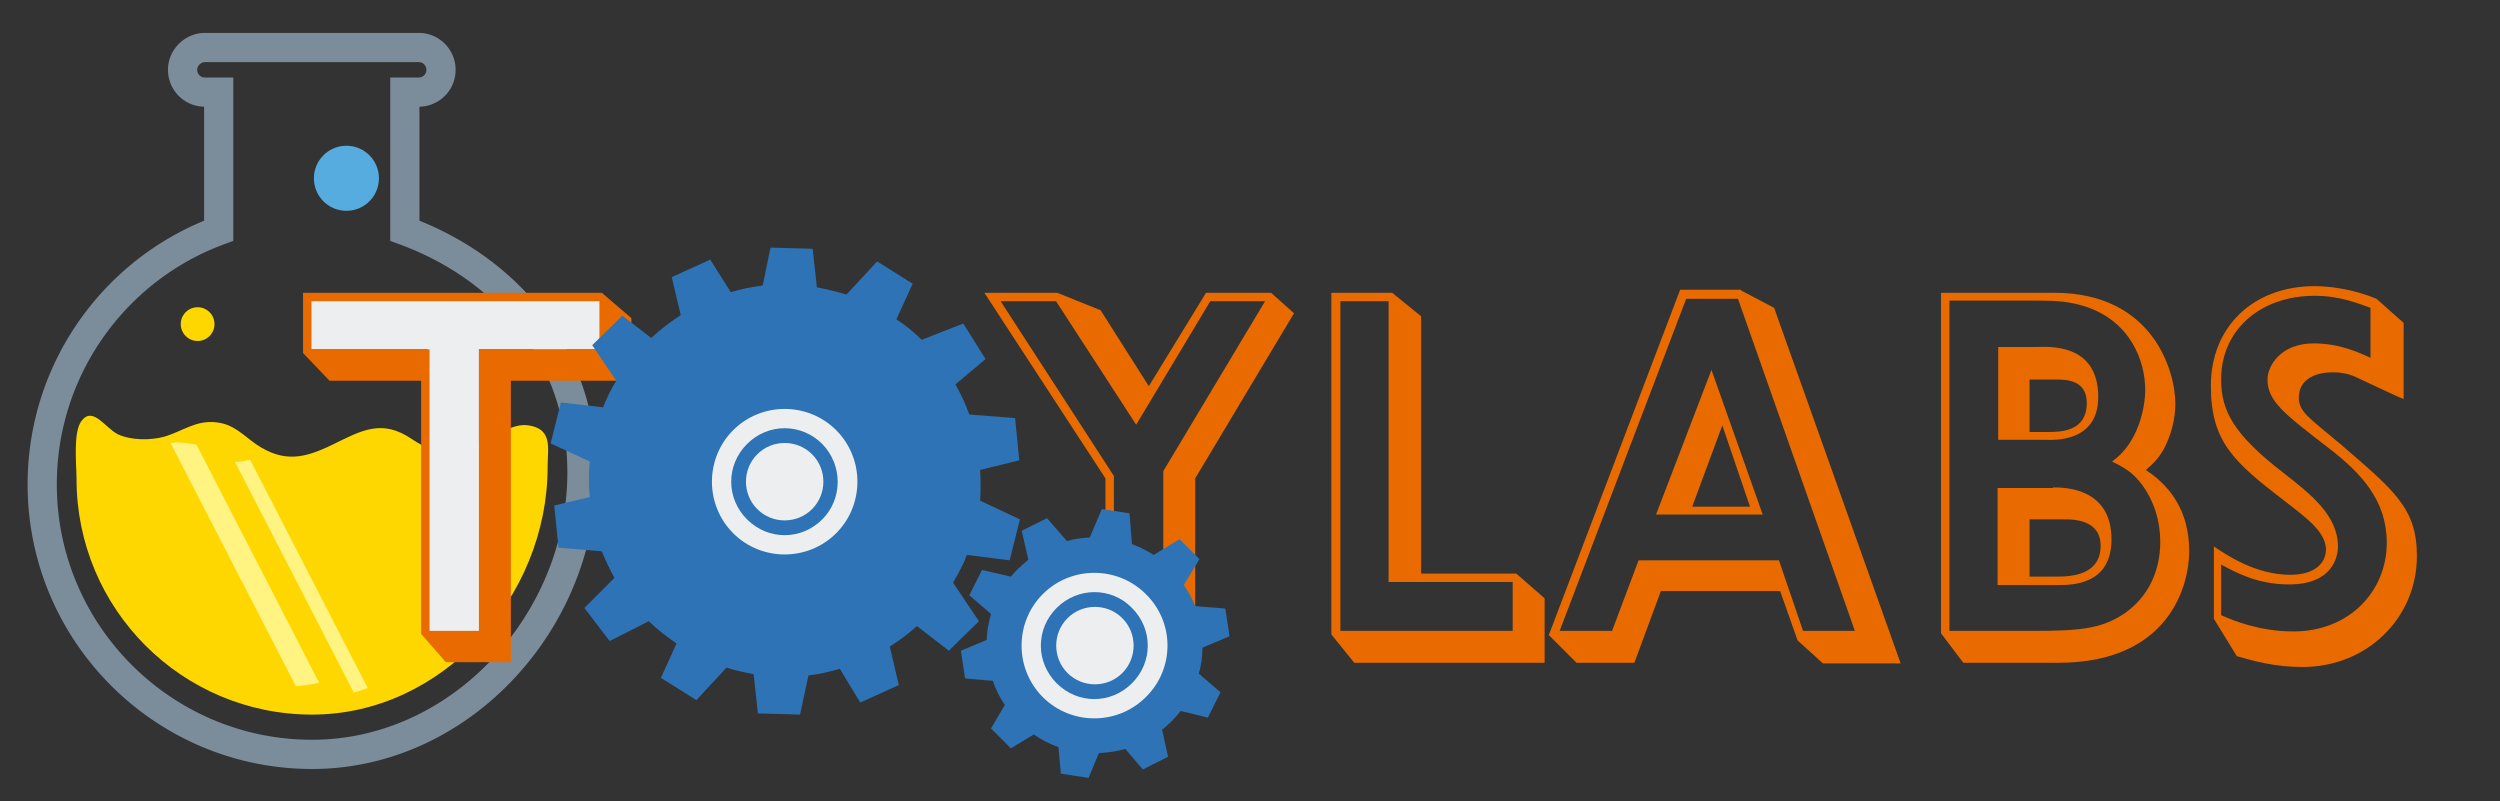<?xml version="1.0" encoding="UTF-8" standalone="no"?>
<!DOCTYPE svg PUBLIC "-//W3C//DTD SVG 1.1//EN" "http://www.w3.org/Graphics/SVG/1.1/DTD/svg11.dtd">
<svg width="100%" height="100%" viewBox="0 0 415 133" version="1.1" xmlns="http://www.w3.org/2000/svg" xmlns:xlink="http://www.w3.org/1999/xlink" xml:space="preserve" style="fill-rule:evenodd;clip-rule:evenodd;stroke-linejoin:round;stroke-miterlimit:1.414;">
    <rect x="0" y="0" width="415" height="133" fill="#333333" stroke="none"/>
    <g id="Artboard1" transform="matrix(1,0,0,0.96,-0.495,-19.92)">
        <rect x="0.495" y="20.756" width="414.281" height="138.22" style="fill:none;"/>
        <g transform="matrix(1,0,0,1.042,0,-6.67)">
            <circle cx="33.3" cy="80.1" r="2.8" style="fill:rgb(254,215,0);"/>
        </g>
        <g transform="matrix(1,0,0,1.042,0,-6.67)">
            <circle cx="58" cy="55.9" r="5.4" style="fill:rgb(86,172,222);"/>
        </g>
        <g id="SVGID_1_" transform="matrix(1,0,0,1.042,0,-6.67)">
            <path d="M91.4,103.8C91.4,125.4 73.9,144.9 52.3,144.9C30.7,144.9 13.2,127.4 13.2,105.8C13.2,103.5 12.6,98.1 14,96.2C15.9,93.6 18,97.4 20.1,98.4C22.3,99.4 25.4,99.4 27.7,98.8C30.8,97.9 33,96 36.4,96.4C39.3,96.7 40.8,98.5 43.1,100.1C47.6,103.1 51,102.4 55.7,100.1C60.6,97.7 63.9,95.8 68.9,99.2C73,102 76.4,101.7 80.8,99.6C82.9,98.6 85.7,96.5 88.2,96.9C92.3,97.5 91.4,100.7 91.4,103.8Z" style="fill:rgb(254,215,0);fill-rule:nonzero;"/>
        </g>
        <g transform="matrix(0.889,-0.478,0.458,0.926,-49.187,25.901)">
            <clipPath id="_clip1">
                <path d="M91.4,103.8C91.4,125.4 73.9,144.9 52.3,144.9C30.7,144.9 13.2,127.4 13.2,105.8C13.2,103.5 12.6,98.1 14,96.2C15.9,93.6 18,97.4 20.1,98.4C22.3,99.4 25.4,99.4 27.7,98.8C30.8,97.9 33,96 36.4,96.4C39.3,96.7 40.8,98.5 43.1,100.1C47.6,103.1 51,102.4 55.7,100.1C60.6,97.7 63.9,95.8 68.9,99.2C73,102 76.4,101.7 80.8,99.6C82.9,98.6 85.7,96.5 88.2,96.9C92.3,97.5 91.4,100.7 91.4,103.8Z"/>
            </clipPath>
            <g clip-path="url(#_clip1)">
                <path d="M37.9,70.5L41.6,70.5L41.6,163.3L37.9,163.3L37.9,70.5Z" style="fill:rgb(255,244,130);fill-rule:nonzero;"/>
            </g>
        </g>
        <g transform="matrix(0.889,-0.478,0.458,0.926,-46.73,28.446)">
            <clipPath id="_clip2">
                <path d="M91.4,103.8C91.4,125.4 73.9,144.9 52.3,144.9C30.7,144.9 13.2,127.4 13.2,105.8C13.2,103.5 12.6,98.1 14,96.2C15.9,93.6 18,97.4 20.1,98.4C22.3,99.4 25.4,99.4 27.7,98.8C30.8,97.9 33,96 36.4,96.4C39.3,96.7 40.8,98.5 43.1,100.1C47.6,103.1 51,102.4 55.7,100.1C60.6,97.7 63.9,95.8 68.9,99.2C73,102 76.4,101.7 80.8,99.6C82.9,98.6 85.7,96.5 88.2,96.9C92.3,97.5 91.4,100.7 91.4,103.8Z"/>
            </clipPath>
            <g clip-path="url(#_clip2)">
                <path d="M44.9,66.7L47.3,66.7L47.3,159.5L44.9,159.5L44.9,66.7Z" style="fill:rgb(255,244,130);fill-rule:nonzero;"/>
            </g>
        </g>
        <g transform="matrix(1,0,0,1.042,0,-6.67)">
            <path d="M70.159,31.778L70.318,31.784L70.476,31.794L70.633,31.808L70.789,31.826L70.944,31.848L71.098,31.873L71.251,31.903L71.402,31.936L71.552,31.973L71.7,32.013L71.847,32.057L71.993,32.105L72.136,32.156L72.278,32.21L72.418,32.268L72.556,32.33L72.692,32.394L72.826,32.462L72.959,32.532L73.089,32.606L73.216,32.683L73.342,32.762L73.466,32.845L73.587,32.93L73.706,33.018L73.822,33.109L73.936,33.203L74.048,33.299L74.157,33.397L74.263,33.498L74.368,33.602L74.469,33.708L74.568,33.816L74.664,33.927L74.758,34.039L74.848,34.154L74.936,34.271L75.022,34.391L75.104,34.512L75.183,34.635L75.26,34.76L75.334,34.887L75.404,35.016L75.472,35.147L75.537,35.279L75.598,35.413L75.656,35.549L75.711,35.687L75.763,35.826L75.812,35.966L75.857,36.108L75.899,36.251L75.937,36.396L75.972,36.542L76.004,36.689L76.032,36.837L76.056,36.986L76.077,37.136L76.094,37.288L76.107,37.44L76.116,37.592L76.122,37.746L76.124,37.9L76.122,38.059L76.116,38.218L76.106,38.376L76.092,38.533L76.074,38.689L76.052,38.844L76.027,38.998L75.997,39.151L75.964,39.302L75.927,39.452L75.887,39.6L75.843,39.747L75.795,39.893L75.744,40.036L75.69,40.178L75.632,40.318L75.57,40.456L75.506,40.592L75.438,40.726L75.368,40.859L75.294,40.989L75.217,41.116L75.138,41.242L75.055,41.366L74.97,41.487L74.882,41.606L74.791,41.722L74.697,41.836L74.601,41.948L74.503,42.057L74.402,42.163L74.298,42.268L74.192,42.369L74.084,42.468L73.973,42.564L73.861,42.658L73.746,42.748L73.629,42.836L73.509,42.922L73.388,43.004L73.265,43.083L73.14,43.16L73.013,43.234L72.884,43.304L72.753,43.372L72.621,43.437L72.487,43.498L72.351,43.556L72.213,43.611L72.074,43.663L71.934,43.712L71.792,43.757L71.649,43.799L71.504,43.837L71.358,43.872L71.211,43.904L71.063,43.932L70.914,43.956L70.763,43.977L70.612,43.994L70.46,44.007L70.308,44.016L70.154,44.022L70.124,44.023L70.124,62.938L70.2,62.968L70.405,63.052L70.61,63.137L70.815,63.222L71.019,63.308L71.223,63.395L71.427,63.483L71.629,63.572L71.832,63.661L72.033,63.751L72.235,63.842L72.436,63.934L72.636,64.026L72.836,64.119L73.035,64.213L73.234,64.308L73.432,64.403L73.63,64.5L73.828,64.597L74.024,64.694L74.221,64.793L74.417,64.892L74.612,64.992L74.807,65.093L75.001,65.195L75.194,65.297L75.388,65.4L75.58,65.504L75.772,65.609L75.964,65.714L76.155,65.82L76.345,65.927L76.535,66.034L76.724,66.143L76.913,66.252L77.101,66.362L77.289,66.472L77.476,66.584L77.662,66.696L77.848,66.808L78.034,66.922L78.218,67.036L78.403,67.151L78.586,67.267L78.769,67.384L78.952,67.501L79.134,67.619L79.315,67.737L79.495,67.857L79.675,67.977L79.855,68.098L80.034,68.219L80.212,68.342L80.39,68.465L80.567,68.589L80.743,68.713L80.919,68.838L81.094,68.964L81.268,69.091L81.442,69.218L81.616,69.347L81.788,69.475L81.96,69.605L82.131,69.735L82.302,69.866L82.472,69.998L82.642,70.13L82.81,70.263L82.978,70.397L83.146,70.532L83.313,70.667L83.479,70.803L83.644,70.94L83.809,71.077L83.973,71.215L84.136,71.354L84.299,71.493L84.461,71.633L84.622,71.774L84.783,71.916L84.943,72.058L85.102,72.201L85.261,72.344L85.419,72.489L85.576,72.634L85.732,72.779L85.888,72.926L86.043,73.073L86.197,73.221L86.351,73.369L86.504,73.518L86.656,73.668L86.807,73.819L86.958,73.97L87.108,74.122L87.257,74.274L87.406,74.427L87.554,74.581L87.7,74.736L87.847,74.891L87.992,75.047L88.137,75.203L88.281,75.361L88.424,75.519L88.567,75.677L88.708,75.836L88.849,75.996L88.989,76.157L89.129,76.318L89.267,76.48L89.405,76.642L89.542,76.806L89.678,76.97L89.813,77.134L89.948,77.299L90.082,77.465L90.215,77.631L90.347,77.799L90.479,77.966L90.609,78.135L90.739,78.304L90.868,78.473L90.996,78.644L91.123,78.815L91.25,78.986L91.375,79.159L91.5,79.332L91.624,79.505L91.747,79.679L91.87,79.854L91.991,80.029L92.112,80.206L92.231,80.382L92.35,80.559L92.468,80.737L92.585,80.916L92.702,81.095L92.817,81.275L92.932,81.455L93.045,81.636L93.158,81.818L93.27,82L93.381,82.183L93.491,82.367L93.6,82.551L93.709,82.736L93.816,82.921L93.923,83.107L94.029,83.293L94.133,83.48L94.237,83.668L94.34,83.857L94.442,84.045L94.543,84.235L94.643,84.425L94.743,84.616L94.841,84.807L94.938,84.999L95.035,85.191L95.13,85.385L95.225,85.578L95.319,85.772L95.411,85.967L95.503,86.163L95.594,86.359L95.684,86.555L95.773,86.752L95.861,86.95L95.948,87.148L96.034,87.347L96.119,87.547L96.203,87.747L96.286,87.947L96.368,88.148L96.449,88.35L96.529,88.552L96.608,88.755L96.686,88.958L96.764,89.162L96.84,89.367L96.915,89.572L96.989,89.777L97.062,89.983L97.134,90.19L97.206,90.397L97.276,90.605L97.345,90.813L97.413,91.022L97.48,91.231L97.546,91.441L97.611,91.651L97.675,91.862L97.738,92.074L97.8,92.286L97.861,92.498L97.92,92.711L97.979,92.925L98.037,93.139L98.093,93.353L98.149,93.568L98.204,93.784L98.257,94L98.309,94.217L98.361,94.434L98.411,94.652L98.46,94.87L98.508,95.088L98.556,95.308L98.601,95.527L98.646,95.747L98.69,95.968L98.733,96.189L98.775,96.411L98.815,96.633L98.855,96.855L98.893,97.079L98.93,97.302L98.966,97.526L99.001,97.751L99.035,97.976L99.068,98.201L99.1,98.427L99.13,98.654L99.16,98.88L99.188,99.108L99.215,99.336L99.241,99.564L99.266,99.793L99.29,100.022L99.313,100.252L99.334,100.482L99.354,100.712L99.374,100.943L99.392,101.175L99.409,101.407L99.425,101.639L99.439,101.872L99.453,102.105L99.465,102.339L99.476,102.573L99.486,102.808L99.495,103.043L99.503,103.278L99.509,103.514L99.514,103.75L99.519,103.987L99.522,104.224L99.523,104.462L99.524,104.701L99.523,105.005L99.52,105.309L99.515,105.613L99.508,105.917L99.5,106.221L99.489,106.524L99.477,106.827L99.462,107.13L99.446,107.432L99.428,107.734L99.408,108.036L99.386,108.337L99.362,108.639L99.337,108.939L99.309,109.239L99.28,109.539L99.249,109.839L99.216,110.138L99.181,110.437L99.144,110.735L99.106,111.033L99.065,111.331L99.023,111.628L98.98,111.924L98.934,112.221L98.886,112.516L98.837,112.812L98.786,113.107L98.733,113.401L98.679,113.695L98.622,113.988L98.564,114.281L98.504,114.574L98.443,114.865L98.38,115.157L98.315,115.448L98.248,115.738L98.179,116.028L98.109,116.317L98.037,116.606L97.964,116.894L97.888,117.182L97.812,117.469L97.733,117.755L97.653,118.041L97.571,118.326L97.487,118.611L97.402,118.895L97.315,119.178L97.226,119.461L97.136,119.743L97.044,120.025L96.951,120.306L96.855,120.586L96.759,120.866L96.66,121.145L96.561,121.423L96.459,121.7L96.356,121.977L96.251,122.253L96.145,122.529L96.037,122.804L95.928,123.078L95.817,123.351L95.704,123.624L95.59,123.896L95.474,124.167L95.357,124.437L95.238,124.707L95.118,124.976L94.996,125.244L94.873,125.511L94.748,125.778L94.622,126.043L94.494,126.308L94.365,126.573L94.234,126.836L94.102,127.098L93.968,127.36L93.833,127.621L93.697,127.881L93.558,128.14L93.419,128.398L93.278,128.656L93.135,128.912L92.992,129.168L92.846,129.423L92.7,129.677L92.551,129.93L92.402,130.182L92.251,130.433L92.098,130.684L91.945,130.933L91.79,131.181L91.633,131.429L91.475,131.675L91.316,131.921L91.155,132.166L90.993,132.409L90.83,132.652L90.665,132.894L90.499,133.135L90.332,133.374L90.163,133.613L89.993,133.851L89.821,134.088L89.649,134.323L89.475,134.558L89.299,134.792L89.123,135.024L88.945,135.256L88.765,135.486L88.585,135.716L88.403,135.944L88.22,136.171L88.036,136.397L87.85,136.623L87.663,136.847L87.475,137.069L87.286,137.291L87.095,137.512L86.903,137.731L86.71,137.95L86.516,138.167L86.321,138.383L86.124,138.598L85.926,138.812L85.727,139.024L85.527,139.236L85.325,139.446L85.122,139.655L84.919,139.863L84.713,140.07L84.507,140.275L84.3,140.479L84.091,140.682L83.882,140.884L83.671,141.085L83.459,141.284L83.246,141.482L83.031,141.679L82.816,141.874L82.6,142.068L82.382,142.261L82.163,142.453L81.943,142.643L81.722,142.832L81.5,143.02L81.277,143.206L81.053,143.391L80.828,143.575L80.601,143.757L80.374,143.938L80.146,144.118L79.916,144.296L79.685,144.473L79.454,144.649L79.221,144.823L78.987,144.996L78.753,145.167L78.517,145.337L78.28,145.505L78.042,145.673L77.804,145.838L77.564,146.002L77.323,146.165L77.081,146.326L76.838,146.486L76.595,146.645L76.35,146.802L76.104,146.957L75.858,147.111L75.61,147.263L75.361,147.414L75.112,147.564L74.862,147.712L74.61,147.858L74.358,148.003L74.105,148.146L73.85,148.288L73.595,148.428L73.339,148.566L73.082,148.703L72.825,148.839L72.566,148.973L72.307,149.105L72.046,149.235L71.785,149.364L71.523,149.492L71.26,149.618L70.996,149.742L70.731,149.864L70.465,149.985L70.199,150.104L69.932,150.222L69.664,150.337L69.395,150.451L69.125,150.564L68.855,150.675L68.583,150.784L68.311,150.891L68.038,150.996L67.764,151.1L67.49,151.202L67.215,151.303L66.939,151.401L66.662,151.498L66.384,151.593L66.106,151.687L65.827,151.778L65.547,151.868L65.267,151.956L64.986,152.042L64.704,152.126L64.421,152.209L64.138,152.289L63.854,152.368L63.569,152.445L63.284,152.52L62.997,152.593L62.711,152.665L62.423,152.734L62.135,152.802L61.846,152.867L61.557,152.931L61.267,152.993L60.976,153.053L60.685,153.111L60.393,153.167L60.1,153.221L59.807,153.274L59.513,153.324L59.219,153.372L58.924,153.419L58.629,153.463L58.333,153.505L58.036,153.546L57.739,153.584L57.441,153.62L57.142,153.655L56.844,153.687L56.544,153.717L56.244,153.746L55.944,153.772L55.643,153.796L55.341,153.818L55.039,153.838L54.737,153.856L54.434,153.872L54.13,153.886L53.826,153.897L53.522,153.907L53.217,153.914L52.912,153.92L52.606,153.923L52.3,153.924L51.995,153.923L51.691,153.92L51.387,153.915L51.084,153.908L50.781,153.9L50.479,153.889L50.177,153.877L49.875,153.862L49.574,153.846L49.274,153.828L48.974,153.808L48.674,153.786L48.375,153.762L48.076,153.737L47.778,153.709L47.481,153.68L47.184,153.648L46.887,153.615L46.591,153.581L46.296,153.544L46.001,153.505L45.707,153.465L45.413,153.423L45.12,153.379L44.827,153.333L44.535,153.285L44.244,153.236L43.953,153.185L43.663,153.132L43.373,153.077L43.084,153.021L42.796,152.963L42.508,152.903L42.221,152.841L41.935,152.777L41.649,152.712L41.364,152.645L41.079,152.577L40.796,152.506L40.512,152.434L40.23,152.36L39.948,152.285L39.667,152.208L39.387,152.129L39.107,152.048L38.828,151.966L38.55,151.882L38.272,151.796L37.995,151.709L37.719,151.62L37.444,151.53L37.169,151.437L36.895,151.344L36.622,151.248L36.35,151.151L36.078,151.052L35.808,150.952L35.537,150.85L35.268,150.747L35,150.642L34.732,150.535L34.465,150.427L34.199,150.317L33.934,150.205L33.67,150.092L33.406,149.978L33.143,149.862L32.881,149.744L32.62,149.625L32.36,149.504L32.101,149.382L31.842,149.258L31.585,149.133L31.328,149.006L31.072,148.878L30.817,148.748L30.563,148.616L30.31,148.484L30.058,148.349L29.806,148.214L29.556,148.076L29.306,147.938L29.058,147.798L28.81,147.656L28.563,147.513L28.317,147.368L28.073,147.222L27.829,147.075L27.586,146.926L27.344,146.776L27.103,146.625L26.863,146.472L26.624,146.317L26.386,146.161L26.149,146.004L25.913,145.846L25.678,145.686L25.444,145.524L25.211,145.362L24.979,145.198L24.748,145.032L24.518,144.866L24.289,144.697L24.061,144.528L23.835,144.357L23.609,144.185L23.384,144.012L23.161,143.837L22.938,143.661L22.717,143.484L22.497,143.305L22.277,143.125L22.059,142.944L21.842,142.762L21.626,142.578L21.412,142.393L21.198,142.207L20.985,142.019L20.774,141.83L20.564,141.64L20.355,141.449L20.147,141.257L19.94,141.063L19.734,140.868L19.53,140.672L19.327,140.475L19.124,140.276L18.924,140.076L18.724,139.876L18.525,139.673L18.328,139.47L18.132,139.266L17.937,139.06L17.743,138.853L17.551,138.645L17.36,138.436L17.17,138.226L16.981,138.015L16.793,137.802L16.607,137.588L16.422,137.374L16.238,137.158L16.056,136.941L15.875,136.723L15.695,136.503L15.516,136.283L15.339,136.062L15.163,135.839L14.988,135.616L14.815,135.391L14.643,135.165L14.472,134.939L14.303,134.711L14.134,134.482L13.968,134.252L13.802,134.021L13.638,133.789L13.476,133.556L13.314,133.322L13.154,133.087L12.996,132.851L12.839,132.614L12.683,132.376L12.528,132.137L12.375,131.897L12.224,131.656L12.074,131.414L11.925,131.171L11.777,130.927L11.632,130.683L11.487,130.437L11.344,130.19L11.202,129.942L11.062,129.694L10.924,129.444L10.786,129.194L10.651,128.942L10.516,128.69L10.384,128.437L10.252,128.183L10.122,127.928L9.994,127.672L9.867,127.415L9.742,127.158L9.618,126.899L9.496,126.64L9.375,126.38L9.256,126.119L9.138,125.857L9.022,125.594L8.908,125.33L8.795,125.066L8.683,124.801L8.573,124.535L8.465,124.268L8.358,124L8.253,123.732L8.15,123.463L8.048,123.193L7.948,122.922L7.849,122.65L7.752,122.378L7.656,122.105L7.563,121.831L7.47,121.556L7.38,121.281L7.291,121.005L7.204,120.728L7.118,120.45L7.034,120.172L6.952,119.893L6.871,119.613L6.792,119.333L6.715,119.052L6.64,118.77L6.566,118.487L6.494,118.204L6.423,117.921L6.355,117.636L6.288,117.351L6.223,117.065L6.159,116.779L6.097,116.492L6.037,116.204L5.979,115.915L5.923,115.627L5.868,115.337L5.815,115.047L5.764,114.756L5.715,114.465L5.667,114.173L5.621,113.88L5.577,113.587L5.535,113.293L5.495,112.999L5.456,112.704L5.419,112.409L5.385,112.113L5.352,111.816L5.32,111.519L5.291,111.222L5.263,110.924L5.238,110.625L5.214,110.326L5.192,110.026L5.172,109.726L5.154,109.426L5.138,109.125L5.123,108.823L5.111,108.521L5.1,108.219L5.092,107.916L5.085,107.613L5.08,107.309L5.077,107.005L5.076,106.701L5.077,106.462L5.078,106.224L5.081,105.987L5.085,105.75L5.091,105.513L5.097,105.276L5.105,105.039L5.114,104.803L5.123,104.568L5.134,104.332L5.147,104.097L5.16,103.862L5.175,103.627L5.19,103.393L5.207,103.159L5.225,102.925L5.244,102.691L5.264,102.458L5.285,102.225L5.308,101.993L5.331,101.76L5.356,101.529L5.382,101.297L5.409,101.066L5.437,100.835L5.466,100.604L5.496,100.374L5.527,100.144L5.56,99.915L5.593,99.685L5.628,99.456L5.664,99.228L5.701,99L5.738,98.772L5.777,98.545L5.817,98.317L5.859,98.091L5.901,97.864L5.944,97.638L5.989,97.413L6.034,97.188L6.08,96.963L6.128,96.738L6.177,96.514L6.226,96.291L6.277,96.067L6.329,95.845L6.382,95.622L6.436,95.4L6.49,95.178L6.546,94.957L6.603,94.736L6.661,94.516L6.721,94.296L6.781,94.076L6.842,93.857L6.904,93.638L6.967,93.42L7.031,93.202L7.096,92.985L7.163,92.768L7.23,92.551L7.298,92.335L7.367,92.119L7.438,91.904L7.509,91.689L7.581,91.475L7.654,91.261L7.728,91.048L7.804,90.835L7.88,90.622L7.957,90.41L8.035,90.199L8.114,89.988L8.194,89.777L8.275,89.567L8.357,89.357L8.44,89.148L8.524,88.94L8.609,88.731L8.695,88.524L8.782,88.317L8.87,88.11L8.959,87.904L9.048,87.698L9.139,87.493L9.23,87.288L9.323,87.084L9.416,86.881L9.511,86.678L9.606,86.475L9.702,86.273L9.799,86.072L9.897,85.871L9.996,85.67L10.096,85.47L10.197,85.271L10.299,85.072L10.401,84.874L10.505,84.676L10.609,84.479L10.715,84.282L10.821,84.086L10.928,83.891L11.036,83.696L11.145,83.502L11.255,83.308L11.365,83.115L11.477,82.922L11.589,82.73L11.703,82.538L11.817,82.347L11.932,82.157L12.048,81.967L12.164,81.778L12.282,81.59L12.4,81.402L12.52,81.214L12.64,81.028L12.761,80.841L12.883,80.656L13.006,80.471L13.129,80.287L13.254,80.103L13.379,79.92L13.505,79.737L13.632,79.555L13.759,79.374L13.888,79.194L14.017,79.014L14.147,78.834L14.278,78.656L14.41,78.477L14.543,78.3L14.676,78.123L14.811,77.947L14.946,77.772L15.081,77.597L15.218,77.423L15.355,77.249L15.494,77.076L15.633,76.904L15.772,76.733L15.913,76.562L16.054,76.392L16.196,76.222L16.339,76.053L16.483,75.885L16.628,75.718L16.773,75.551L16.919,75.385L17.065,75.219L17.213,75.055L17.361,74.891L17.51,74.727L17.66,74.565L17.81,74.403L17.962,74.242L18.114,74.081L18.266,73.921L18.42,73.762L18.574,73.604L18.729,73.446L18.885,73.289L19.041,73.133L19.198,72.978L19.356,72.823L19.515,72.669L19.674,72.516L19.834,72.364L19.995,72.212L20.156,72.061L20.318,71.911L20.481,71.761L20.644,71.612L20.809,71.464L20.973,71.317L21.139,71.171L21.305,71.025L21.472,70.88L21.64,70.736L21.808,70.593L21.977,70.45L22.147,70.308L22.317,70.167L22.488,70.027L22.66,69.887L22.832,69.749L23.005,69.611L23.179,69.474L23.353,69.337L23.528,69.202L23.704,69.067L23.88,68.933L24.057,68.8L24.235,68.668L24.413,68.537L24.592,68.406L24.771,68.276L24.951,68.147L25.132,68.019L25.313,67.892L25.495,67.765L25.678,67.64L25.861,67.515L26.045,67.391L26.23,67.268L26.415,67.145L26.6,67.024L26.787,66.903L26.973,66.784L27.161,66.665L27.349,66.547L27.538,66.43L27.727,66.313L27.917,66.198L28.107,66.083L28.298,65.97L28.49,65.857L28.682,65.745L28.875,65.634L29.068,65.524L29.262,65.414L29.457,65.306L29.652,65.199L29.847,65.092L30.043,64.986L30.24,64.882L30.437,64.778L30.635,64.675L30.833,64.573L31.032,64.472L31.232,64.371L31.432,64.272L31.632,64.174L31.833,64.076L32.035,63.98L32.237,63.884L32.44,63.789L32.643,63.696L32.846,63.603L33.051,63.511L33.255,63.42L33.461,63.33L33.666,63.241L33.873,63.153L34.079,63.066L34.286,62.98L34.376,62.943L34.376,44.023L34.341,44.022L34.182,44.016L34.024,44.006L33.867,43.992L33.711,43.974L33.556,43.952L33.402,43.927L33.249,43.897L33.098,43.864L32.948,43.827L32.8,43.787L32.653,43.743L32.507,43.695L32.364,43.644L32.222,43.59L32.082,43.532L31.944,43.47L31.808,43.406L31.674,43.338L31.541,43.268L31.411,43.194L31.284,43.117L31.158,43.038L31.034,42.955L30.913,42.87L30.794,42.782L30.678,42.691L30.564,42.597L30.452,42.501L30.343,42.403L30.237,42.302L30.132,42.198L30.031,42.092L29.932,41.984L29.836,41.873L29.742,41.761L29.652,41.646L29.564,41.529L29.478,41.409L29.396,41.288L29.317,41.165L29.24,41.04L29.166,40.913L29.096,40.784L29.028,40.653L28.964,40.521L28.902,40.387L28.844,40.251L28.789,40.113L28.737,39.974L28.688,39.834L28.643,39.692L28.601,39.549L28.563,39.404L28.528,39.258L28.496,39.111L28.468,38.963L28.444,38.814L28.423,38.663L28.406,38.512L28.393,38.36L28.384,38.208L28.378,38.054L28.376,37.899L28.378,37.742L28.384,37.585L28.395,37.429L28.409,37.274L28.427,37.12L28.45,36.967L28.476,36.815L28.505,36.665L28.539,36.515L28.576,36.368L28.617,36.222L28.661,36.077L28.709,35.934L28.76,35.793L28.814,35.653L28.872,35.516L28.933,35.38L28.997,35.246L29.064,35.114L29.133,34.983L29.206,34.855L29.282,34.729L29.36,34.605L29.442,34.483L29.526,34.363L29.612,34.245L29.702,34.13L29.794,34.016L29.888,33.905L29.985,33.797L30.084,33.69L30.186,33.586L30.29,33.484L30.397,33.385L30.505,33.288L30.616,33.194L30.73,33.102L30.845,33.012L30.963,32.926L31.083,32.842L31.205,32.76L31.329,32.682L31.455,32.606L31.583,32.533L31.714,32.464L31.846,32.397L31.98,32.333L32.116,32.272L32.253,32.214L32.393,32.16L32.534,32.109L32.677,32.061L32.822,32.017L32.968,31.976L33.115,31.939L33.265,31.905L33.415,31.876L33.567,31.85L33.72,31.827L33.874,31.809L34.029,31.795L34.185,31.784L34.342,31.778L34.484,31.776L70.015,31.776L70.159,31.778ZM34.516,36.624L34.471,36.625L34.442,36.626L34.413,36.628L34.384,36.63L34.355,36.634L34.326,36.638L34.298,36.643L34.269,36.648L34.24,36.655L34.212,36.662L34.183,36.67L34.155,36.679L34.126,36.688L34.098,36.699L34.069,36.71L34.041,36.722L34.012,36.734L33.984,36.748L33.956,36.762L33.928,36.777L33.9,36.793L33.872,36.81L33.845,36.827L33.818,36.845L33.791,36.864L33.764,36.883L33.738,36.903L33.713,36.924L33.687,36.946L33.662,36.968L33.638,36.991L33.614,37.014L33.591,37.038L33.568,37.062L33.546,37.087L33.524,37.113L33.503,37.138L33.483,37.164L33.464,37.191L33.445,37.218L33.427,37.245L33.41,37.272L33.393,37.3L33.377,37.328L33.362,37.356L33.348,37.384L33.334,37.412L33.322,37.441L33.31,37.469L33.299,37.498L33.288,37.526L33.279,37.555L33.27,37.583L33.262,37.612L33.255,37.64L33.248,37.669L33.243,37.698L33.238,37.726L33.234,37.755L33.23,37.784L33.228,37.813L33.226,37.842L33.225,37.871L33.224,37.901L33.225,37.933L33.226,37.966L33.228,37.998L33.231,38.03L33.234,38.062L33.238,38.093L33.244,38.124L33.249,38.155L33.256,38.186L33.263,38.216L33.271,38.246L33.28,38.276L33.289,38.306L33.299,38.335L33.31,38.364L33.322,38.393L33.334,38.421L33.347,38.45L33.36,38.477L33.375,38.505L33.39,38.532L33.405,38.559L33.421,38.585L33.438,38.611L33.455,38.637L33.473,38.662L33.492,38.686L33.511,38.71L33.53,38.734L33.551,38.757L33.571,38.78L33.593,38.802L33.614,38.824L33.636,38.845L33.659,38.865L33.682,38.885L33.706,38.904L33.729,38.923L33.754,38.941L33.778,38.958L33.804,38.975L33.829,38.991L33.855,39.007L33.881,39.022L33.908,39.036L33.935,39.049L33.962,39.062L33.99,39.075L34.018,39.086L34.046,39.097L34.075,39.108L34.105,39.117L34.135,39.126L34.165,39.134L34.196,39.142L34.227,39.149L34.259,39.155L34.291,39.16L34.324,39.165L34.358,39.169L34.392,39.172L34.427,39.174L34.463,39.175L34.515,39.176L39.224,39.176L39.224,66.286L37.449,66.945L37.26,67.016L37.072,67.088L36.884,67.161L36.696,67.234L36.509,67.309L36.323,67.384L36.136,67.461L35.951,67.538L35.765,67.616L35.581,67.695L35.396,67.775L35.212,67.855L35.029,67.937L34.846,68.019L34.663,68.102L34.481,68.186L34.299,68.271L34.118,68.357L33.938,68.443L33.757,68.531L33.577,68.619L33.398,68.708L33.219,68.798L33.041,68.889L32.863,68.98L32.686,69.072L32.509,69.166L32.333,69.26L32.157,69.354L31.981,69.45L31.806,69.546L31.632,69.643L31.458,69.741L31.285,69.84L31.112,69.94L30.939,70.04L30.768,70.141L30.596,70.243L30.425,70.346L30.255,70.45L30.085,70.554L29.916,70.659L29.747,70.765L29.579,70.872L29.411,70.979L29.244,71.087L29.078,71.196L28.912,71.306L28.746,71.416L28.581,71.528L28.417,71.64L28.253,71.752L28.09,71.866L27.927,71.98L27.765,72.095L27.603,72.211L27.442,72.327L27.281,72.445L27.121,72.563L26.962,72.681L26.803,72.801L26.645,72.921L26.487,73.042L26.33,73.163L26.174,73.286L26.018,73.409L25.863,73.533L25.708,73.657L25.554,73.782L25.4,73.908L25.247,74.035L25.095,74.162L24.943,74.29L24.792,74.419L24.642,74.548L24.492,74.679L24.342,74.809L24.194,74.941L24.046,75.073L23.898,75.206L23.751,75.339L23.605,75.474L23.46,75.609L23.315,75.744L23.17,75.88L23.027,76.017L22.884,76.155L22.741,76.293L22.6,76.432L22.459,76.572L22.318,76.712L22.178,76.853L22.039,76.994L21.901,77.137L21.763,77.279L21.626,77.423L21.489,77.567L21.353,77.712L21.218,77.857L21.084,78.003L20.95,78.15L20.817,78.297L20.684,78.445L20.553,78.594L20.421,78.743L20.291,78.892L20.161,79.043L20.032,79.194L19.904,79.345L19.776,79.498L19.649,79.651L19.523,79.804L19.398,79.958L19.273,80.113L19.149,80.268L19.025,80.424L18.903,80.58L18.781,80.737L18.659,80.895L18.539,81.053L18.419,81.211L18.3,81.371L18.182,81.531L18.064,81.691L17.947,81.852L17.831,82.014L17.716,82.176L17.601,82.339L17.487,82.502L17.374,82.666L17.261,82.83L17.15,82.995L17.039,83.161L16.929,83.327L16.819,83.493L16.711,83.66L16.603,83.828L16.496,83.996L16.389,84.165L16.284,84.334L16.179,84.504L16.075,84.674L15.972,84.845L15.869,85.016L15.767,85.188L15.667,85.361L15.566,85.534L15.467,85.707L15.369,85.881L15.271,86.055L15.174,86.23L15.078,86.406L14.983,86.582L14.888,86.758L14.794,86.935L14.701,87.112L14.609,87.29L14.518,87.469L14.428,87.648L14.338,87.827L14.249,88.007L14.161,88.187L14.074,88.368L13.988,88.549L13.902,88.731L13.818,88.913L13.734,89.096L13.651,89.279L13.569,89.462L13.487,89.646L13.407,89.831L13.327,90.016L13.248,90.201L13.171,90.387L13.094,90.573L13.017,90.76L12.942,90.947L12.868,91.135L12.794,91.323L12.721,91.511L12.649,91.7L12.579,91.889L12.508,92.079L12.439,92.269L12.371,92.46L12.303,92.651L12.237,92.842L12.171,93.034L12.106,93.226L12.043,93.419L11.98,93.612L11.917,93.805L11.856,93.999L11.796,94.194L11.737,94.388L11.678,94.583L11.621,94.779L11.564,94.974L11.508,95.171L11.453,95.367L11.399,95.564L11.346,95.761L11.294,95.959L11.243,96.157L11.193,96.356L11.144,96.554L11.096,96.754L11.048,96.953L11.002,97.153L10.956,97.353L10.912,97.554L10.868,97.755L10.825,97.956L10.784,98.158L10.743,98.36L10.703,98.562L10.664,98.765L10.626,98.968L10.589,99.172L10.554,99.375L10.519,99.579L10.485,99.784L10.452,99.988L10.419,100.193L10.388,100.399L10.358,100.605L10.329,100.811L10.301,101.017L10.274,101.224L10.248,101.431L10.223,101.638L10.198,101.845L10.175,102.053L10.153,102.262L10.132,102.47L10.112,102.679L10.093,102.888L10.075,103.097L10.058,103.307L10.041,103.517L10.026,103.727L10.012,103.938L9.999,104.149L9.987,104.36L9.976,104.571L9.966,104.783L9.958,104.995L9.95,105.207L9.943,105.419L9.937,105.632L9.932,105.845L9.929,106.059L9.926,106.272L9.924,106.486L9.924,106.699L9.925,106.974L9.927,107.247L9.932,107.52L9.938,107.793L9.946,108.065L9.955,108.337L9.966,108.608L9.979,108.879L9.994,109.149L10.01,109.419L10.028,109.688L10.048,109.957L10.069,110.225L10.092,110.493L10.117,110.761L10.143,111.028L10.171,111.294L10.201,111.56L10.232,111.826L10.265,112.091L10.3,112.355L10.336,112.619L10.374,112.883L10.413,113.146L10.454,113.408L10.497,113.67L10.541,113.931L10.587,114.192L10.634,114.452L10.684,114.712L10.734,114.971L10.786,115.229L10.84,115.487L10.895,115.745L10.952,116.002L11.011,116.258L11.071,116.513L11.132,116.768L11.195,117.023L11.26,117.277L11.326,117.53L11.394,117.783L11.463,118.035L11.534,118.286L11.606,118.537L11.68,118.787L11.755,119.036L11.832,119.285L11.91,119.533L11.99,119.781L12.071,120.028L12.154,120.274L12.238,120.519L12.323,120.764L12.41,121.008L12.499,121.252L12.589,121.495L12.68,121.737L12.773,121.978L12.867,122.219L12.963,122.459L13.06,122.698L13.158,122.937L13.258,123.175L13.36,123.412L13.462,123.648L13.567,123.884L13.672,124.119L13.779,124.353L13.887,124.586L13.997,124.819L14.108,125.051L14.22,125.282L14.334,125.512L14.449,125.742L14.566,125.97L14.683,126.198L14.803,126.425L14.923,126.652L15.045,126.877L15.168,127.102L15.292,127.326L15.418,127.549L15.545,127.771L15.674,127.993L15.803,128.213L15.934,128.433L16.067,128.652L16.2,128.87L16.335,129.087L16.471,129.303L16.608,129.519L16.747,129.733L16.887,129.947L17.028,130.16L17.17,130.372L17.314,130.583L17.459,130.793L17.605,131.002L17.752,131.21L17.901,131.418L18.05,131.624L18.201,131.83L18.353,132.034L18.507,132.238L18.661,132.44L18.817,132.642L18.974,132.843L19.132,133.043L19.291,133.241L19.451,133.439L19.613,133.636L19.776,133.832L19.94,134.027L20.105,134.221L20.271,134.414L20.438,134.606L20.606,134.796L20.776,134.986L20.947,135.175L21.118,135.363L21.291,135.55L21.465,135.736L21.64,135.92L21.816,136.104L21.994,136.287L22.172,136.468L22.351,136.649L22.532,136.828L22.713,137.006L22.896,137.184L23.08,137.36L23.264,137.535L23.45,137.709L23.637,137.882L23.825,138.053L24.014,138.224L24.204,138.394L24.394,138.562L24.586,138.729L24.779,138.895L24.973,139.06L25.168,139.224L25.364,139.387L25.561,139.549L25.759,139.709L25.957,139.868L26.157,140.026L26.358,140.183L26.56,140.339L26.762,140.493L26.966,140.647L27.17,140.799L27.376,140.95L27.582,141.099L27.79,141.248L27.998,141.395L28.207,141.541L28.417,141.686L28.628,141.83L28.84,141.972L29.053,142.113L29.267,142.253L29.481,142.392L29.697,142.529L29.913,142.665L30.13,142.8L30.348,142.933L30.567,143.066L30.787,143.197L31.007,143.326L31.229,143.455L31.451,143.582L31.674,143.708L31.898,143.832L32.123,143.955L32.348,144.077L32.575,144.197L32.802,144.317L33.03,144.434L33.258,144.551L33.488,144.666L33.718,144.78L33.949,144.892L34.181,145.003L34.414,145.113L34.647,145.221L34.881,145.328L35.116,145.433L35.352,145.538L35.588,145.64L35.825,145.742L36.063,145.842L36.302,145.94L36.541,146.037L36.781,146.133L37.022,146.227L37.263,146.32L37.505,146.411L37.748,146.501L37.992,146.59L38.236,146.677L38.481,146.762L38.726,146.846L38.972,146.929L39.219,147.01L39.467,147.09L39.715,147.168L39.964,147.245L40.213,147.32L40.463,147.394L40.714,147.466L40.965,147.537L41.217,147.606L41.47,147.674L41.723,147.74L41.977,147.805L42.232,147.868L42.487,147.929L42.742,147.989L42.998,148.048L43.255,148.105L43.513,148.16L43.771,148.214L44.029,148.266L44.288,148.316L44.548,148.366L44.808,148.413L45.069,148.459L45.33,148.503L45.592,148.546L45.854,148.587L46.117,148.626L46.381,148.664L46.645,148.7L46.909,148.735L47.174,148.768L47.44,148.799L47.706,148.829L47.972,148.857L48.239,148.883L48.507,148.908L48.775,148.931L49.043,148.952L49.312,148.972L49.581,148.99L49.851,149.006L50.121,149.021L50.392,149.034L50.663,149.045L50.935,149.054L51.207,149.062L51.48,149.068L51.753,149.073L52.026,149.075L52.3,149.076L52.572,149.075L52.844,149.072L53.116,149.068L53.387,149.061L53.657,149.052L53.928,149.042L54.197,149.03L54.467,149.016L54.735,149L55.004,148.982L55.272,148.962L55.539,148.941L55.806,148.918L56.073,148.892L56.339,148.866L56.605,148.837L56.87,148.806L57.134,148.774L57.399,148.74L57.662,148.704L57.926,148.666L58.188,148.627L58.45,148.586L58.712,148.543L58.973,148.498L59.234,148.452L59.494,148.403L59.754,148.354L60.013,148.302L60.271,148.249L60.529,148.194L60.787,148.137L61.044,148.078L61.3,148.018L61.556,147.956L61.811,147.893L62.066,147.828L62.32,147.761L62.573,147.692L62.826,147.622L63.079,147.55L63.33,147.477L63.582,147.402L63.832,147.325L64.082,147.247L64.332,147.167L64.58,147.085L64.828,147.002L65.076,146.917L65.323,146.831L65.569,146.743L65.815,146.653L66.059,146.562L66.304,146.47L66.547,146.375L66.79,146.28L67.033,146.182L67.274,146.083L67.515,145.983L67.755,145.881L67.995,145.777L68.234,145.672L68.472,145.566L68.71,145.458L68.946,145.348L69.183,145.237L69.418,145.125L69.652,145.011L69.886,144.895L70.12,144.778L70.352,144.66L70.584,144.54L70.815,144.419L71.045,144.296L71.274,144.172L71.503,144.046L71.731,143.919L71.958,143.791L72.184,143.661L72.41,143.529L72.634,143.397L72.858,143.263L73.081,143.127L73.304,142.99L73.525,142.852L73.746,142.713L73.966,142.572L74.185,142.429L74.403,142.286L74.62,142.141L74.837,141.994L75.052,141.847L75.267,141.698L75.481,141.547L75.694,141.396L75.906,141.243L76.118,141.089L76.328,140.933L76.537,140.776L76.746,140.618L76.954,140.459L77.16,140.298L77.366,140.136L77.571,139.973L77.775,139.809L77.978,139.643L78.18,139.477L78.382,139.308L78.582,139.139L78.781,138.969L78.979,138.797L79.177,138.624L79.373,138.45L79.569,138.275L79.763,138.098L79.956,137.921L80.149,137.742L80.34,137.562L80.531,137.381L80.72,137.199L80.908,137.015L81.096,136.831L81.282,136.645L81.467,136.459L81.652,136.271L81.835,136.082L82.017,135.892L82.198,135.701L82.378,135.508L82.557,135.315L82.735,135.121L82.912,134.925L83.087,134.729L83.262,134.531L83.436,134.333L83.608,134.133L83.779,133.932L83.95,133.731L84.119,133.528L84.287,133.324L84.453,133.12L84.619,132.914L84.784,132.707L84.947,132.499L85.109,132.291L85.27,132.081L85.43,131.871L85.589,131.659L85.746,131.447L85.903,131.233L86.058,131.019L86.212,130.804L86.365,130.588L86.516,130.37L86.667,130.152L86.816,129.934L86.964,129.714L87.111,129.493L87.256,129.272L87.4,129.049L87.543,128.826L87.685,128.602L87.826,128.377L87.965,128.151L88.103,127.924L88.239,127.697L88.375,127.469L88.509,127.239L88.642,127.009L88.774,126.779L88.904,126.547L89.033,126.315L89.16,126.082L89.287,125.848L89.412,125.613L89.535,125.378L89.658,125.142L89.779,124.905L89.899,124.667L90.017,124.429L90.134,124.19L90.25,123.95L90.364,123.71L90.477,123.468L90.588,123.227L90.699,122.984L90.807,122.741L90.915,122.497L91.021,122.252L91.125,122.007L91.228,121.761L91.33,121.514L91.431,121.267L91.53,121.019L91.627,120.771L91.723,120.522L91.818,120.272L91.911,120.022L92.003,119.771L92.093,119.519L92.182,119.267L92.269,119.015L92.355,118.761L92.44,118.508L92.523,118.253L92.604,117.998L92.684,117.743L92.763,117.487L92.84,117.231L92.915,116.973L92.989,116.716L93.062,116.458L93.133,116.199L93.202,115.94L93.27,115.681L93.337,115.421L93.401,115.16L93.465,114.899L93.527,114.638L93.587,114.376L93.645,114.114L93.702,113.851L93.758,113.588L93.812,113.324L93.864,113.06L93.915,112.795L93.964,112.531L94.012,112.265L94.058,111.999L94.102,111.733L94.145,111.467L94.186,111.2L94.226,110.933L94.264,110.665L94.3,110.397L94.334,110.129L94.367,109.861L94.399,109.592L94.429,109.322L94.457,109.053L94.483,108.783L94.508,108.512L94.531,108.242L94.552,107.971L94.572,107.7L94.59,107.429L94.606,107.157L94.621,106.885L94.634,106.613L94.645,106.34L94.654,106.067L94.662,105.794L94.668,105.521L94.673,105.248L94.675,104.974L94.676,104.699L94.676,104.486L94.674,104.273L94.671,104.06L94.668,103.847L94.663,103.635L94.657,103.424L94.65,103.213L94.642,103.002L94.633,102.792L94.623,102.582L94.612,102.373L94.6,102.164L94.587,101.956L94.573,101.748L94.558,101.54L94.542,101.333L94.524,101.127L94.506,100.921L94.487,100.715L94.467,100.51L94.446,100.306L94.423,100.102L94.4,99.898L94.376,99.695L94.351,99.492L94.324,99.29L94.297,99.088L94.269,98.887L94.24,98.686L94.209,98.485L94.178,98.286L94.146,98.086L94.113,97.887L94.079,97.689L94.044,97.491L94.008,97.293L93.971,97.096L93.933,96.9L93.894,96.704L93.854,96.508L93.813,96.313L93.771,96.118L93.729,95.924L93.685,95.731L93.64,95.537L93.595,95.345L93.548,95.152L93.501,94.961L93.452,94.77L93.403,94.579L93.353,94.388L93.302,94.199L93.25,94.009L93.197,93.821L93.143,93.632L93.088,93.444L93.032,93.257L92.975,93.07L92.918,92.884L92.859,92.698L92.8,92.513L92.74,92.328L92.678,92.143L92.616,91.959L92.553,91.776L92.49,91.593L92.425,91.411L92.359,91.229L92.293,91.047L92.225,90.866L92.157,90.686L92.088,90.506L92.018,90.326L91.947,90.147L91.875,89.969L91.802,89.791L91.729,89.614L91.654,89.437L91.579,89.26L91.503,89.084L91.426,88.909L91.348,88.734L91.27,88.559L91.19,88.385L91.11,88.212L91.029,88.039L90.947,87.867L90.864,87.695L90.78,87.523L90.695,87.353L90.61,87.182L90.524,87.012L90.437,86.843L90.349,86.674L90.26,86.506L90.171,86.338L90.08,86.171L89.989,86.004L89.897,85.838L89.805,85.672L89.711,85.507L89.617,85.342L89.521,85.178L89.425,85.014L89.329,84.851L89.231,84.689L89.133,84.527L89.033,84.365L88.933,84.204L88.833,84.044L88.731,83.884L88.629,83.724L88.526,83.565L88.422,83.407L88.317,83.249L88.211,83.092L88.105,82.935L87.998,82.779L87.89,82.623L87.782,82.468L87.673,82.313L87.563,82.159L87.452,82.006L87.34,81.853L87.228,81.7L87.115,81.548L87.001,81.397L86.886,81.246L86.771,81.096L86.655,80.946L86.538,80.797L86.42,80.648L86.302,80.5L86.183,80.353L86.063,80.206L85.943,80.059L85.821,79.914L85.699,79.768L85.577,79.623L85.453,79.479L85.329,79.336L85.204,79.193L85.079,79.05L84.952,78.908L84.825,78.767L84.698,78.626L84.569,78.486L84.44,78.346L84.31,78.207L84.18,78.068L84.049,77.93L83.917,77.793L83.784,77.656L83.651,77.52L83.517,77.384L83.382,77.249L83.247,77.115L83.111,76.981L82.974,76.847L82.837,76.714L82.699,76.582L82.56,76.451L82.42,76.32L82.28,76.189L82.14,76.059L81.998,75.93L81.856,75.801L81.713,75.673L81.57,75.546L81.426,75.419L81.281,75.293L81.136,75.167L80.99,75.042L80.843,74.917L80.696,74.793L80.548,74.67L80.4,74.547L80.251,74.425L80.101,74.304L79.95,74.183L79.799,74.063L79.648,73.943L79.495,73.824L79.342,73.706L79.189,73.588L79.035,73.471L78.88,73.354L78.724,73.238L78.568,73.123L78.412,73.008L78.255,72.894L78.097,72.78L77.939,72.667L77.78,72.555L77.62,72.444L77.46,72.333L77.299,72.222L77.138,72.113L76.976,72.003L76.813,71.895L76.65,71.787L76.486,71.68L76.322,71.573L76.157,71.468L75.992,71.362L75.826,71.258L75.66,71.154L75.492,71.05L75.325,70.948L75.157,70.846L74.988,70.744L74.819,70.644L74.649,70.543L74.478,70.444L74.307,70.345L74.136,70.247L73.964,70.15L73.791,70.053L73.618,69.957L73.445,69.861L73.271,69.766L73.096,69.672L72.921,69.579L72.745,69.486L72.569,69.394L72.392,69.302L72.215,69.211L72.037,69.121L71.859,69.032L71.68,68.943L71.501,68.855L71.321,68.767L71.14,68.68L70.96,68.594L70.778,68.509L70.597,68.424L70.414,68.34L70.232,68.257L70.048,68.174L69.865,68.092L69.68,68.011L69.496,67.93L69.311,67.85L69.125,67.771L68.939,67.692L68.752,67.614L68.565,67.537L68.378,67.461L68.19,67.385L68.002,67.31L67.813,67.236L67.624,67.162L67.434,67.089L67.244,67.017L67.053,66.945L65.276,66.287L65.276,39.176L69.985,39.176L70.033,39.175L70.066,39.174L70.098,39.172L70.13,39.169L70.162,39.166L70.193,39.162L70.224,39.156L70.255,39.151L70.286,39.144L70.316,39.137L70.346,39.129L70.376,39.12L70.406,39.111L70.435,39.101L70.464,39.09L70.493,39.078L70.521,39.066L70.55,39.053L70.577,39.04L70.605,39.025L70.632,39.01L70.659,38.995L70.685,38.979L70.711,38.962L70.737,38.945L70.762,38.927L70.786,38.908L70.81,38.889L70.834,38.87L70.857,38.849L70.88,38.829L70.902,38.807L70.924,38.786L70.945,38.764L70.965,38.741L70.985,38.718L71.004,38.694L71.023,38.671L71.041,38.646L71.058,38.622L71.075,38.596L71.091,38.571L71.107,38.545L71.122,38.519L71.136,38.492L71.149,38.465L71.162,38.438L71.175,38.41L71.186,38.382L71.197,38.353L71.208,38.325L71.217,38.295L71.226,38.265L71.234,38.235L71.242,38.204L71.249,38.173L71.255,38.141L71.26,38.109L71.265,38.076L71.269,38.042L71.272,38.008L71.274,37.973L71.275,37.937L71.276,37.9L71.276,37.867L71.274,37.834L71.272,37.802L71.269,37.77L71.266,37.738L71.262,37.707L71.256,37.676L71.251,37.645L71.244,37.614L71.237,37.584L71.229,37.554L71.22,37.524L71.211,37.494L71.201,37.465L71.19,37.436L71.178,37.407L71.166,37.379L71.153,37.35L71.14,37.323L71.125,37.295L71.11,37.268L71.095,37.241L71.079,37.215L71.062,37.189L71.045,37.164L71.027,37.138L71.008,37.114L70.989,37.09L70.97,37.066L70.949,37.043L70.929,37.02L70.907,36.998L70.886,36.976L70.864,36.955L70.841,36.935L70.818,36.915L70.794,36.896L70.771,36.877L70.746,36.859L70.722,36.842L70.696,36.825L70.671,36.809L70.645,36.793L70.619,36.778L70.592,36.764L70.565,36.751L70.538,36.738L70.51,36.725L70.482,36.714L70.454,36.703L70.425,36.692L70.395,36.683L70.365,36.674L70.335,36.666L70.304,36.658L70.273,36.651L70.241,36.645L70.209,36.64L70.176,36.635L70.142,36.631L70.108,36.628L70.073,36.626L70.037,36.625L69.985,36.624L34.516,36.624Z" style="fill:rgb(123,141,155);"/>
        </g>
        <g transform="matrix(1,0,0,1.042,0,-6.67)">
            <path d="M51.5,76.1L51.5,84.3L71.5,84.3L71.5,132.1L80,132.1L80,84.3L100.5,84.3L100.5,76.1L51.5,76.1Z" style="fill:rgb(237,238,239);fill-rule:nonzero;"/>
        </g>
        <g transform="matrix(1,0,0,1.042,0,-6.67)">
            <path d="M100.4,74.9L105.3,79.1L105.3,89.5L85.3,89.5L85.3,136.2L74.5,136.2L70.4,131.5L70.4,89.5L55.2,89.5L50.8,84.9L50.8,74.9L100.4,74.9ZM52.2,76.3L52.2,84.3L71.8,84.3L71.8,131L80,131L80,84.3L100,84.3L100,76.3L52.2,76.3ZM176,74.9L183.2,77.8L191.2,90.4L200.7,74.9L211.5,74.9L215.3,78.3L198.9,105.7L198.9,136.3L187.5,136.3L184,132L184,105.7L163.9,74.9L176,74.9ZM166.6,76.3L185.4,105.3L185.4,131L193.6,131L193.6,104.5L210.5,76.3L201.4,76.3L189.1,96.8L175.8,76.3L166.6,76.3ZM231.6,74.9L236.4,78.8L236.4,121.5L252.2,121.5L256.9,125.6L256.9,136.3L225.3,136.3L221.5,131.6L221.5,74.9L231.6,74.9ZM223,76.3L223,131L251.6,131L251.6,122.9L231,122.9L231,76.3L223,76.3ZM289.5,74.5L295,77.4L316,136.4L303.1,136.4L298.9,132.6L296,124.4L276.2,124.4L271.8,136.3L262.2,136.3L257.6,131.7L279.4,74.4L289.5,74.4L289.5,74.5ZM280.4,75.9L259.4,131L268.1,131L272.5,119.3L295.8,119.3L299.8,131L308.4,131L289,75.9L280.4,75.9ZM293.1,111.7L275.4,111.7L284.6,87.7L293.1,111.7ZM286.4,96.9L281.4,110.4L291,110.4L286.4,96.9ZM341.5,74.9C357.9,74.9 361.6,87.9 361.6,93.3C361.6,95.9 360.9,98.6 359.6,101C358.7,102.5 357.8,103.4 356.7,104.3C358.9,105.8 363.9,109.4 363.9,117.8C363.9,123.8 360.3,136.3 342.2,136.3L326.4,136.3L322.7,131.4L322.7,74.9L341.5,74.9ZM324.1,76.3L324.1,131L339.1,131C340.7,131 344.8,131 347.7,130.4C353.8,129.2 359.1,124.2 359.1,116.2C359.1,112.9 358.1,109.3 355.8,106.4C354.4,104.6 352.9,103.8 351.1,102.9C355.5,99.8 356.6,93.9 356.6,91C356.6,86.3 354.2,79.5 346.4,77.1C344.1,76.4 342,76.2 339.2,76.2L324.1,76.2L324.1,76.3ZM338.4,83.9C340.2,83.9 348.8,83 348.8,92.2C348.8,99.9 341.1,99.3 340.1,99.3L332.2,99.3L332.2,83.9L338.4,83.9ZM341.3,107.2C343.1,107.2 351,107.2 351,115.8C351,123.3 344.6,123.4 342.2,123.4L332.1,123.4L332.1,107.3L341.3,107.3L341.3,107.2ZM337.4,89.2L337.4,98L340.5,98C342.4,98 346.9,98 346.9,93.2C346.9,89.3 343.4,89.3 341.7,89.3L337.4,89.3L337.4,89.2ZM337.4,112.5L337.4,122L342,122C344.4,122 349.2,121.7 349.2,116.9C349.2,112.5 344.6,112.5 343.2,112.5L337.4,112.5ZM399.4,92.5C398.4,92.1 397.8,91.8 391.6,88.9C390.1,88.2 388.7,88.1 387.6,88.1C385.3,88.1 382.1,89 382.1,92.3C382.1,94.7 383.9,95.7 389,100C397.9,107.7 401.7,110.6 401.7,118.6C401.7,128.8 393.5,137 382.7,137C378.1,137 374.6,136 371.8,135.2L368,129L368,117C370.1,118.4 374.9,121.7 380.7,121.7C384.7,121.7 386.6,119.8 386.6,117.5C386.6,114.6 383.3,112.2 379.8,109.5C371.2,102.9 367.5,99.6 367.5,90.3C367.5,80.6 374.5,73.8 384.7,73.8C387,73.8 390.9,74.2 395,75.9L399.5,79.9L399.5,92.5L399.4,92.5ZM394,77.4C392,76.7 389,75.4 384.7,75.4C375.9,75.4 369.2,80.9 369.2,89.3C369.2,94.4 371.2,98.4 379.7,104.9C383.9,108.2 388.6,111.8 388.6,117C388.6,118.7 387.7,123.3 380.5,123.3C375.3,123.3 371.8,121.4 369.2,120L369.2,128.4C371.2,129.3 375.6,131.1 381.2,131.1C390.6,131.1 396.7,124.3 396.7,116.4C396.7,109.3 392.4,104.8 387.1,100.7C379.7,95 376.9,92.9 376.9,89.3C376.9,87.1 379,83.3 384.6,83.3C388.8,83.3 392.1,84.8 394,85.7L394,77.4L394,77.4Z" style="fill:rgb(233,107,0);fill-rule:nonzero;"/>
        </g>
        <g transform="matrix(1,0,0,1.042,0,-6.67)">
            <circle cx="131.1" cy="106.3" r="15.9" style="fill:rgb(237,238,240);"/>
        </g>
        <g transform="matrix(1,0,0,1.042,0,-6.67)">
            <circle cx="181.6" cy="133.6" r="14.9" style="fill:rgb(237,238,240);"/>
        </g>
        <g transform="matrix(1,0,0,1.042,0,-6.67)">
            <path d="M163.2,104.3L169.7,102.7L169,95.7L161.4,95.1C160.8,93.4 160,91.7 159.1,90.1L164.1,85.9L160.4,80L153.5,82.7C152.2,81.4 150.8,80.3 149.3,79.3L152,73.4L146.1,69.7L141,75.2C139.4,74.7 137.7,74.3 136.1,74L135.4,67.6L128.4,67.4L127.1,73.7C125.3,73.9 123.5,74.3 121.8,74.8L118.4,69.4L112,72.3L113.5,78.6C111.8,79.7 110.1,81 108.6,82.4L103.8,78.7L98.8,83.6L102.8,89.5C101.9,90.9 101.2,92.4 100.6,93.9L93.6,93.1L91.9,99.9L98.4,102.9C98.2,104.9 98.2,106.9 98.4,108.8L92.5,110.2L93.2,117.2L100.4,117.8C101,119.3 101.7,120.8 102.5,122.2L97.5,127.2L101.7,132.7L108.2,129.4C109.6,130.8 111.2,132 112.8,133.1L110.2,138.8L116.1,142.5L121.1,137.1C122.6,137.6 124.1,137.9 125.6,138.2L126.3,144.7L133.3,144.9L134.7,138.4C136.5,138.2 138.2,137.8 139.9,137.3L143.3,142.9L149.7,140L148.2,133.6C149.8,132.6 151.3,131.5 152.7,130.2L158,134.3L163,129.4L158.7,123C159.6,121.5 160.4,120 161,118.4L168.1,119.3L169.8,112.5L163.2,109.4C163.3,107.9 163.3,106.1 163.2,104.3ZM139.3,114.8C134.6,119.5 126.9,119.5 122.2,114.8C117.5,110.1 117.5,102.4 122.2,97.7C126.9,93 134.6,93 139.3,97.7C144,102.4 144,110.1 139.3,114.8Z" style="fill:rgb(45,115,181);fill-rule:nonzero;"/>
        </g>
        <g transform="matrix(1,0,0,1.042,0,-6.67)">
            <path d="M137,100C133.5,96.5 128,96.5 124.5,100C121,103.5 121,109 124.5,112.5C128,116 133.5,116 137,112.5C140.4,109.1 140.4,103.5 137,100ZM135.3,110.8C132.8,113.3 128.7,113.3 126.2,110.8C123.7,108.3 123.7,104.2 126.2,101.7C128.7,99.2 132.8,99.2 135.3,101.7C137.8,104.2 137.8,108.3 135.3,110.8ZM175.9,127.2C172.4,130.7 172.4,136.2 175.9,139.7C179.4,143.2 184.9,143.2 188.4,139.7C191.9,136.2 191.9,130.7 188.4,127.2C185,123.7 179.4,123.7 175.9,127.2ZM186.8,138C184.3,140.5 180.2,140.5 177.7,138C175.2,135.5 175.2,131.4 177.7,128.9C180.2,126.4 184.3,126.4 186.8,128.9C189.3,131.4 189.3,135.5 186.8,138Z" style="fill:rgb(45,115,181);fill-rule:nonzero;"/>
        </g>
        <g transform="matrix(1,0,0,1.042,0,-6.67)">
            <path d="M200.1,133.8L204.6,131.9L203.9,127.3L198.9,126.9C198.4,125.7 197.8,124.5 197,123.4L199.6,119.1L196.3,115.8L192,118.4C190.9,117.7 189.7,117.1 188.4,116.6L188,111.5L183.4,110.8L181.4,115.5C180.1,115.6 178.9,115.7 177.6,116.1L174.3,112.3L170.1,114.4L171.2,119.2C170.6,119.7 170,120.2 169.5,120.7C169.1,121.1 168.7,121.5 168.3,122L163.5,120.9L161.4,125.1L165,128.2C164.6,129.6 164.3,131.1 164.3,132.5L160,134.3L160.7,138.9L165.3,139.3C165.8,140.7 166.4,142 167.3,143.3L165,147.2L168.3,150.5L172.1,148.2C173.4,149.1 174.8,149.8 176.2,150.3L176.6,154.7L181.2,155.4L182.9,151.3C184.4,151.2 185.9,151 187.3,150.6L190.2,154L194.4,151.9L193.4,147.4C193.9,147 194.4,146.6 194.9,146.1C195.5,145.5 196,144.9 196.5,144.3L201,145.4L203.1,141.2L199.5,138.1C199.9,136.7 200.1,135.3 200.1,133.8ZM190.7,142C186,146.7 178.3,146.7 173.6,142C168.9,137.3 168.9,129.6 173.6,124.9C178.3,120.2 186,120.2 190.7,124.9C195.5,129.6 195.5,137.3 190.7,142Z" style="fill:rgb(45,115,181);fill-rule:nonzero;"/>
        </g>
    </g>
</svg>
